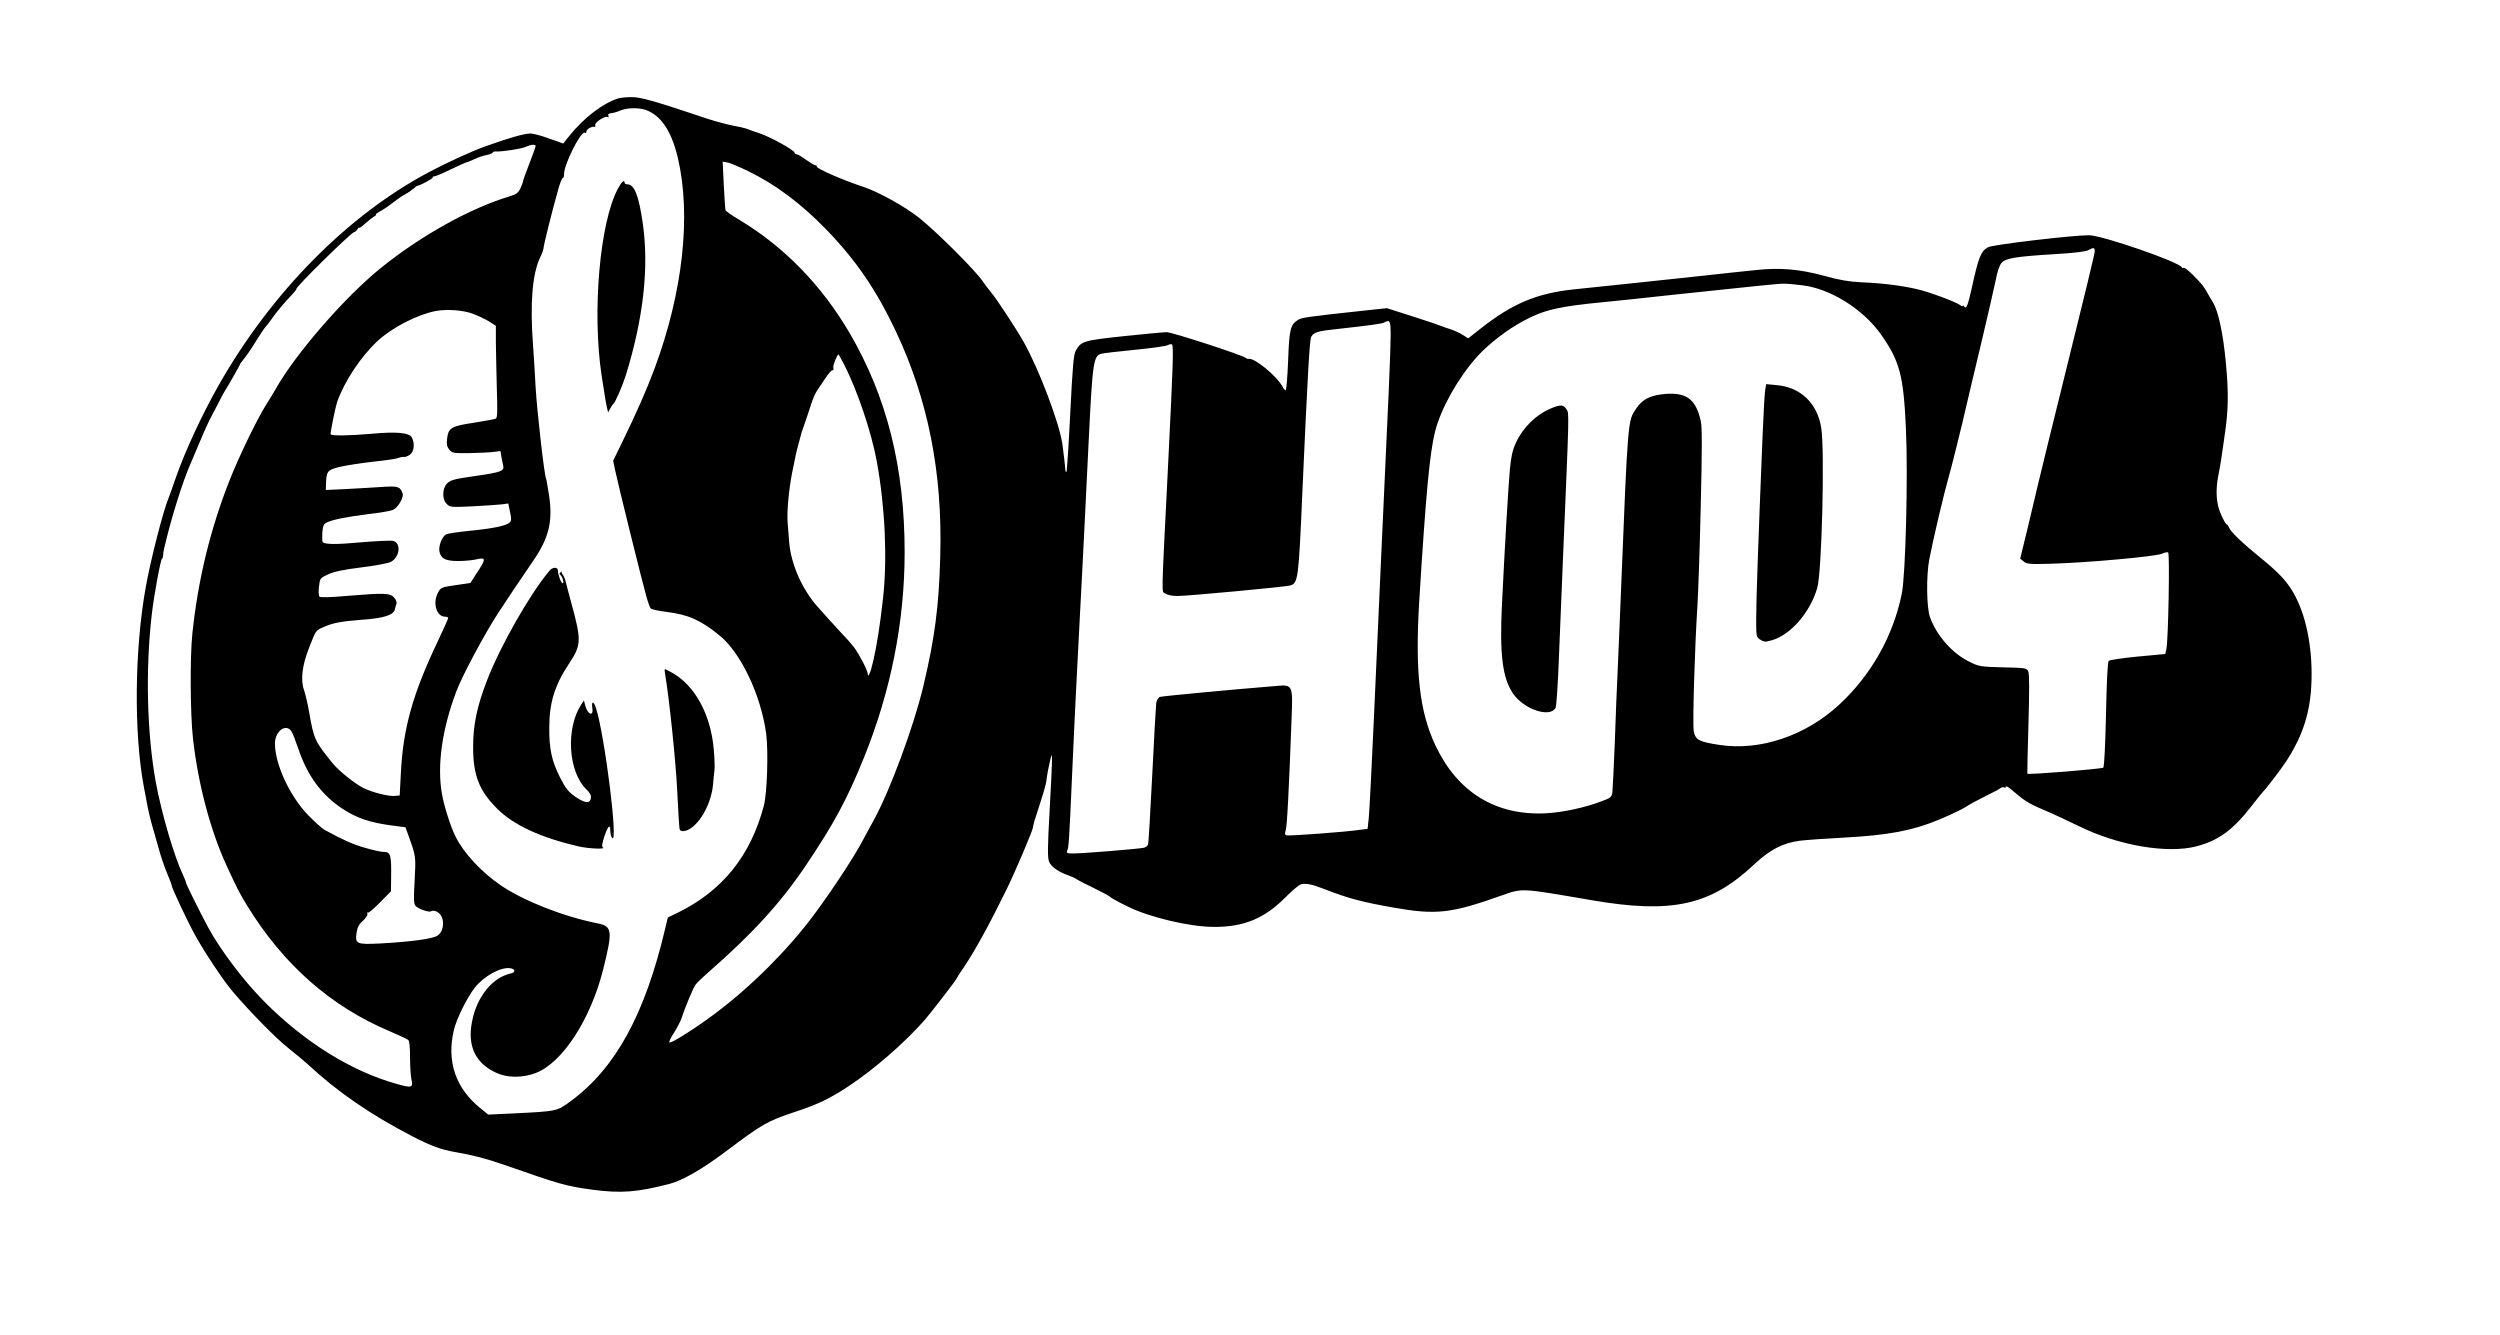 <?xml version="1.0" standalone="no"?>
<!DOCTYPE svg PUBLIC "-//W3C//DTD SVG 20010904//EN"
 "http://www.w3.org/TR/2001/REC-SVG-20010904/DTD/svg10.dtd">
<svg version="1.0" xmlns="http://www.w3.org/2000/svg"
 width="1573pt" height="840pt" viewBox="0 0 1573 840"
 preserveAspectRatio="xMidYMid meet">
<g transform="translate(0,840) scale(0.1,-0.1)"
fill="#000000" stroke="none">
<path d="M3890 7781 c-98 -31 -218 -123 -311 -240 l-35 -44 -88 31 c-48 18
-101 32 -117 32 -41 0 -135 -27 -294 -84 -77 -28 -231 -98 -342 -157 -512
-270 -993 -756 -1325 -1339 -108 -191 -213 -417 -273 -589 -18 -53 -37 -107
-43 -121 -35 -82 -115 -396 -145 -565 -71 -394 -75 -920 -12 -1255 9 -47 20
-106 25 -132 5 -26 16 -71 24 -100 9 -29 27 -96 42 -148 14 -52 39 -126 55
-164 16 -37 29 -72 29 -77 0 -14 99 -225 147 -312 60 -109 180 -289 238 -357
114 -133 270 -292 351 -356 47 -38 101 -82 119 -99 185 -173 396 -318 660
-455 121 -62 179 -83 270 -99 115 -20 191 -40 310 -81 348 -122 386 -133 555
-156 177 -23 276 -16 479 36 83 21 207 92 355 203 236 177 259 191 441 252
140 46 217 83 335 161 161 107 347 268 478 416 43 50 202 256 202 263 0 2 19
32 43 67 69 101 160 267 271 493 56 115 166 374 166 391 0 8 8 40 19 71 52
161 63 196 66 231 2 20 11 66 19 102 13 59 14 61 15 25 1 -22 -6 -169 -15
-328 -13 -232 -13 -295 -3 -319 13 -32 60 -65 124 -87 22 -8 42 -17 45 -20 3
-4 50 -29 105 -55 55 -27 102 -52 105 -55 9 -10 42 -29 120 -67 137 -67 389
-126 537 -126 190 -1 320 53 454 189 40 40 83 76 95 79 31 8 70 0 144 -29 154
-60 238 -82 435 -117 272 -48 364 -38 684 76 133 46 111 48 566 -30 504 -87
748 -33 1022 225 99 93 181 135 286 149 40 5 167 14 282 20 275 15 425 43 591
111 67 28 144 64 171 81 26 17 83 48 126 69 43 21 85 43 92 49 8 7 19 9 25 5
5 -3 10 -1 10 5 0 7 15 -1 33 -16 84 -72 108 -88 202 -128 55 -23 156 -70 225
-104 248 -122 557 -175 740 -127 139 36 230 103 348 255 36 47 69 87 72 90 14
11 118 148 145 190 108 167 154 316 159 509 6 218 -37 420 -116 555 -43 73
-92 124 -198 211 -119 96 -197 171 -205 196 -4 10 -10 19 -14 19 -5 0 -21 28
-36 62 -31 69 -36 149 -17 248 6 30 14 73 17 95 3 22 13 87 21 145 26 173 27
273 9 470 -17 182 -48 325 -81 377 -7 12 -23 38 -34 58 -26 46 -34 57 -93 116
-27 27 -53 47 -57 44 -5 -3 -10 -2 -12 3 -14 33 -502 202 -585 202 -103 0
-602 -59 -633 -75 -46 -24 -61 -61 -106 -268 -22 -98 -33 -125 -44 -107 -6 8
-10 11 -10 6 0 -5 -6 -4 -13 2 -24 20 -192 83 -272 102 -98 23 -216 38 -355
44 -79 4 -137 14 -234 41 -155 42 -276 52 -426 36 -58 -6 -213 -22 -345 -37
-132 -14 -343 -36 -470 -50 -126 -13 -277 -29 -335 -35 -232 -25 -383 -89
-581 -244 l-81 -64 -36 23 c-21 13 -55 28 -77 35 -22 7 -49 16 -60 21 -11 5
-91 32 -179 60 l-159 51 -151 -16 c-359 -39 -387 -43 -411 -59 -46 -30 -53
-60 -60 -254 -4 -100 -11 -185 -15 -187 -4 -2 -13 8 -21 23 -34 65 -177 183
-213 174 -4 -2 -13 2 -20 7 -21 18 -462 161 -495 161 -17 0 -138 -11 -269 -25
-255 -27 -270 -32 -303 -91 -14 -24 -20 -98 -35 -396 -10 -203 -21 -368 -24
-368 -4 0 -7 6 -7 13 0 17 -13 125 -19 167 -22 137 -144 460 -241 635 -46 82
-175 279 -207 315 -12 14 -35 45 -52 69 -43 66 -288 310 -399 399 -92 73 -257
165 -355 197 -122 40 -290 113 -290 126 0 5 -4 9 -10 9 -5 0 -32 16 -59 35
-26 19 -53 35 -60 35 -6 0 -11 4 -11 9 0 15 -151 99 -220 122 -36 12 -74 25
-85 30 -11 4 -49 13 -85 19 -36 7 -103 25 -150 40 -345 116 -431 140 -487 139
-32 0 -69 -4 -83 -8z m171 -72 c96 -33 164 -132 204 -302 85 -362 32 -844
-145 -1322 -53 -142 -116 -284 -205 -467 l-57 -117 12 -58 c13 -66 171 -706
198 -800 10 -35 22 -67 27 -72 6 -6 50 -15 98 -21 137 -17 215 -51 334 -148
134 -108 262 -378 294 -620 14 -108 6 -375 -15 -452 -83 -314 -259 -533 -538
-671 l-66 -32 -17 -71 c-127 -538 -311 -875 -591 -1082 -90 -67 -86 -66 -371
-80 l-151 -7 -48 39 c-158 127 -215 296 -168 494 16 68 83 204 131 265 57 73
164 132 223 123 34 -5 36 -26 3 -33 -115 -26 -213 -146 -243 -303 -30 -152 20
-260 150 -321 71 -34 168 -34 252 -2 167 65 343 335 422 647 62 247 59 276
-33 294 -217 43 -467 142 -611 240 -122 84 -233 203 -284 307 -30 60 -72 190
-85 267 -32 176 0 407 90 645 34 93 176 359 261 490 73 112 107 162 224 334
98 143 123 246 99 408 -9 56 -17 105 -19 108 -11 17 -57 424 -66 576 -5 94
-12 211 -16 260 -20 268 -5 453 46 558 11 22 20 48 20 56 0 17 55 237 91 364
11 42 25 77 30 77 5 0 8 10 8 23 -3 58 107 277 131 262 6 -4 10 1 10 9 0 13
35 33 52 28 4 -1 5 4 3 11 -6 15 62 60 77 51 7 -5 9 -2 6 7 -4 10 2 15 18 17
13 1 38 8 56 16 41 18 114 20 159 5z m-691 -228 c0 -5 -18 -56 -40 -112 -22
-57 -40 -107 -40 -112 0 -5 -7 -24 -16 -43 -13 -27 -26 -37 -63 -48 -249 -74
-560 -247 -811 -449 -230 -185 -542 -544 -668 -769 -13 -23 -40 -67 -59 -97
-54 -85 -166 -316 -227 -469 -123 -311 -201 -633 -236 -972 -15 -148 -13 -501
4 -655 32 -285 108 -575 211 -800 65 -141 80 -172 128 -250 228 -373 528 -638
902 -795 55 -24 106 -47 113 -53 8 -6 12 -42 12 -111 0 -55 4 -118 9 -139 12
-51 1 -54 -93 -27 -287 80 -583 265 -835 520 -129 130 -275 324 -351 464 -57
107 -140 274 -140 283 0 5 -9 27 -19 49 -54 112 -136 391 -171 584 -56 310
-65 708 -25 1054 13 118 58 359 65 352 3 -2 5 5 6 17 0 12 3 33 7 47 42 184
117 423 167 535 5 11 29 70 55 130 25 61 54 124 63 142 9 17 32 60 50 95 17
35 36 70 41 78 28 45 101 173 101 177 0 2 4 9 10 16 34 42 60 80 94 136 22 35
46 72 55 82 9 9 27 33 41 53 26 39 86 110 132 157 14 15 24 29 23 31 -9 8 347
358 364 358 5 0 15 8 20 18 6 9 11 14 11 9 0 -4 16 7 36 25 20 18 45 38 57 45
12 7 18 12 12 13 -5 0 5 8 22 18 30 16 56 34 112 77 14 11 38 27 53 34 15 8
37 23 48 33 11 10 22 18 25 19 16 0 103 47 98 53 -3 3 0 6 8 6 8 0 56 20 107
45 52 25 97 45 101 45 4 0 25 9 47 19 22 11 56 22 77 26 20 4 37 11 37 15 0 4
8 7 18 7 41 -2 160 16 187 28 36 16 65 19 65 6z m1336 -157 c173 -84 333 -204
490 -365 190 -196 317 -382 441 -644 203 -431 294 -890 279 -1415 -8 -316 -35
-517 -106 -816 -60 -253 -210 -658 -312 -844 -23 -41 -54 -100 -70 -129 -53
-101 -193 -314 -306 -466 -162 -218 -392 -449 -621 -621 -116 -87 -267 -184
-288 -184 -7 0 4 26 27 61 21 33 44 77 50 97 18 58 71 185 86 206 8 11 42 44
76 74 278 242 461 442 618 676 178 264 262 421 366 679 170 420 256 857 256
1292 0 533 -111 977 -347 1381 -176 300 -413 543 -692 710 -46 27 -85 55 -88
61 -2 7 -7 79 -11 160 l-7 146 33 -6 c18 -4 74 -28 126 -53z m8474 -507 c0
-13 -77 -331 -171 -708 -93 -376 -176 -713 -184 -749 -8 -36 -37 -157 -64
-270 l-50 -205 22 -18 c20 -16 38 -18 172 -14 225 6 665 46 698 63 16 8 33 11
39 8 11 -7 1 -549 -11 -607 l-7 -32 -173 -16 c-95 -9 -178 -22 -183 -27 -7 -7
-13 -133 -17 -336 -4 -185 -11 -330 -17 -336 -8 -8 -473 -46 -478 -38 -1 2 2
142 7 311 6 212 6 316 -1 332 -10 22 -16 23 -159 26 -143 4 -151 5 -213 36
-106 52 -203 162 -246 278 -22 59 -25 259 -5 365 22 117 92 413 121 515 16 55
54 206 85 335 30 129 86 367 125 528 38 161 77 331 87 379 10 54 24 95 37 109
27 30 91 40 336 55 120 7 194 16 210 25 34 19 40 17 40 -9z m-1841 -212 c175
-20 382 -148 496 -309 118 -168 142 -258 157 -591 14 -300 -2 -923 -26 -1041
-54 -266 -193 -512 -394 -698 -212 -196 -498 -292 -753 -253 -131 20 -151 31
-162 87 -8 45 6 520 23 785 5 77 15 360 21 628 9 371 9 501 0 539 -32 142 -95
185 -245 167 -79 -10 -123 -34 -160 -88 -54 -78 -53 -59 -96 -1131 -5 -140
-15 -356 -20 -480 -6 -124 -15 -349 -20 -500 -6 -151 -13 -289 -15 -307 -5
-28 -12 -34 -63 -53 -107 -41 -246 -71 -352 -77 -315 -17 -556 129 -696 422
-103 216 -131 468 -104 915 42 680 66 932 100 1067 38 146 145 337 266 471 69
77 189 169 286 221 133 72 224 93 518 121 52 5 244 25 425 45 398 42 606 64
660 68 41 4 58 3 154 -8z m-8367 -178 c35 -13 82 -35 106 -50 l42 -27 0 -103
c1 -56 3 -186 6 -289 5 -156 4 -189 -8 -193 -8 -3 -70 -14 -137 -25 -142 -21
-160 -32 -168 -101 -4 -34 -1 -50 14 -68 18 -22 25 -23 124 -22 57 1 125 4
151 7 l47 6 6 -38 c4 -22 9 -46 11 -54 8 -33 -14 -42 -169 -64 -133 -19 -160
-25 -182 -46 -33 -31 -35 -100 -4 -131 21 -21 28 -21 158 -15 75 4 157 9 182
12 l47 6 11 -53 c10 -43 9 -55 -3 -67 -20 -20 -107 -38 -253 -52 -70 -7 -136
-17 -146 -22 -26 -14 -49 -74 -42 -109 10 -45 39 -59 120 -59 38 0 88 5 109
10 67 15 67 6 -1 -96 l-33 -52 -81 -12 c-102 -14 -107 -16 -124 -51 -34 -64
-8 -149 45 -149 11 0 20 -4 20 -9 0 -4 -30 -71 -66 -147 -158 -332 -218 -547
-232 -832 l-7 -137 -31 -3 c-39 -4 -144 23 -198 50 -53 27 -153 107 -190 152
-115 141 -121 153 -151 326 -9 52 -24 114 -32 138 -23 63 -12 157 32 267 43
109 41 107 85 127 61 28 112 38 241 48 143 10 204 29 213 65 3 13 8 29 11 37
3 8 -4 25 -15 38 -25 29 -61 30 -293 11 -107 -10 -171 -11 -177 -5 -5 5 -7 33
-3 63 6 53 7 54 59 78 38 17 96 29 208 43 85 10 168 26 184 34 58 30 68 119
15 133 -15 3 -104 -1 -198 -9 -162 -15 -234 -14 -245 2 -3 5 -3 31 -2 59 3 40
9 54 25 62 33 18 125 37 263 54 71 8 141 20 155 26 32 13 72 80 62 105 -16 43
-29 47 -131 40 -53 -4 -154 -9 -224 -13 l-128 -6 1 34 c3 85 8 91 84 111 39 9
134 24 213 33 79 8 151 19 160 24 9 4 24 7 33 6 8 -2 26 5 39 15 26 20 31 70
11 108 -16 30 -98 37 -250 23 -144 -13 -261 -14 -261 -3 0 22 31 172 41 202
46 131 147 283 253 383 89 84 252 168 367 190 70 13 170 6 231 -16z m5778
-139 c0 -87 -12 -371 -60 -1398 -11 -234 -31 -684 -45 -1000 -14 -316 -29
-604 -33 -640 l-7 -65 -47 -6 c-92 -14 -450 -40 -464 -35 -10 4 -11 11 -5 28
9 21 21 254 38 716 8 201 6 205 -96 196 -294 -24 -719 -64 -733 -69 -10 -4
-20 -21 -23 -38 -2 -18 -14 -221 -25 -452 -12 -231 -23 -428 -26 -437 -3 -10
-15 -20 -27 -22 -35 -8 -387 -36 -441 -36 -42 0 -47 2 -41 18 10 23 12 59 30
462 8 190 20 431 25 535 6 105 17 323 25 485 9 162 22 426 30 585 8 160 19
389 25 510 25 509 30 537 83 550 12 3 106 14 208 24 102 10 195 23 206 29 11
6 23 8 27 5 11 -11 7 -125 -23 -731 -45 -904 -44 -819 -18 -837 13 -9 43 -15
77 -15 64 0 674 57 707 66 51 14 54 37 78 599 32 718 45 945 55 965 15 29 41
37 156 49 217 24 290 34 304 42 36 20 40 11 40 -83z m-3437 -185 c81 -159 170
-422 203 -602 53 -287 68 -617 40 -866 -19 -170 -39 -298 -63 -400 -15 -67
-33 -106 -33 -74 0 19 -55 125 -87 167 -14 18 -44 53 -67 76 -37 39 -145 159
-171 189 -95 113 -160 265 -170 402 -3 33 -7 85 -9 115 -6 65 7 206 27 310 9
41 18 90 22 108 3 18 13 56 21 85 8 29 16 59 18 67 3 8 14 42 26 75 11 33 28
82 36 109 9 27 24 61 33 75 10 14 33 50 52 78 19 29 39 53 46 53 7 0 10 7 6
16 -4 11 24 84 33 84 1 0 18 -30 37 -67z m-3479 -2305 c8 -13 26 -59 41 -103
58 -176 150 -300 285 -387 87 -56 167 -83 298 -101 l93 -12 20 -55 c46 -128
46 -128 38 -279 -7 -122 -6 -147 6 -161 17 -19 84 -42 97 -34 20 12 56 -7 68
-36 17 -42 5 -96 -27 -117 -30 -20 -169 -39 -358 -49 -153 -8 -162 -4 -151 70
5 33 16 52 40 73 18 16 30 36 28 44 -3 8 -1 11 3 7 4 -4 38 25 76 64 l69 70 1
87 c2 146 -3 161 -50 161 -15 0 -67 12 -116 26 -76 22 -132 47 -254 113 -14 8
-60 49 -101 91 -116 119 -210 321 -210 452 0 78 70 129 104 76z"/>
<path d="M3888 7213 c-114 -211 -163 -774 -103 -1173 14 -91 28 -181 33 -200
l8 -35 14 25 c7 14 16 27 20 30 12 9 57 113 78 180 110 356 146 675 107 950
-25 177 -53 250 -97 250 -10 0 -18 5 -18 10 0 23 -19 7 -42 -37z"/>
<path d="M3458 4810 c-124 -147 -311 -476 -394 -692 -62 -160 -87 -279 -87
-413 -1 -182 37 -280 153 -395 101 -101 271 -180 508 -235 65 -15 176 -20 156
-7 -9 5 -6 24 9 70 22 66 37 80 37 35 0 -16 5 -35 10 -43 44 -68 -44 643 -101
818 -14 43 -29 41 -22 -3 9 -55 -29 -43 -44 14 l-9 34 -17 -26 c-98 -150 -82
-423 32 -533 23 -22 32 -39 29 -55 -5 -37 -37 -34 -98 8 -45 32 -61 52 -95
119 -53 103 -70 182 -69 314 0 159 34 269 126 407 76 115 77 144 13 378 -15
55 -31 115 -35 133 -4 18 -13 38 -19 46 -6 7 -9 16 -6 20 3 3 -1 1 -7 -4 -9
-8 -10 -13 -2 -18 13 -9 25 -52 14 -52 -9 0 -30 55 -30 81 0 22 -33 22 -52 -1z"/>
<path d="M4185 4158 c26 -154 67 -546 76 -733 6 -126 13 -236 15 -242 6 -21
45 -15 78 11 67 51 122 163 132 266 2 30 7 71 9 90 3 20 1 80 -4 135 -19 219
-117 399 -260 481 -24 13 -45 24 -47 24 -3 0 -2 -15 1 -32z"/>
<path d="M11107 5949 c-4 -19 -11 -151 -17 -294 -28 -684 -40 -1035 -40 -1144
0 -117 0 -119 26 -136 23 -15 32 -15 71 -4 118 33 241 173 287 329 29 95 48
869 25 1009 -25 155 -131 256 -283 268 l-63 6 -6 -34z"/>
<path d="M9765 5833 c-98 -40 -180 -119 -226 -217 -22 -47 -31 -86 -39 -171
-10 -114 -32 -481 -50 -854 -15 -311 4 -457 70 -555 69 -100 234 -155 268 -89
5 10 15 155 21 323 7 168 18 454 26 635 39 921 39 893 21 920 -19 29 -35 30
-91 8z"/>
</g>
</svg>
